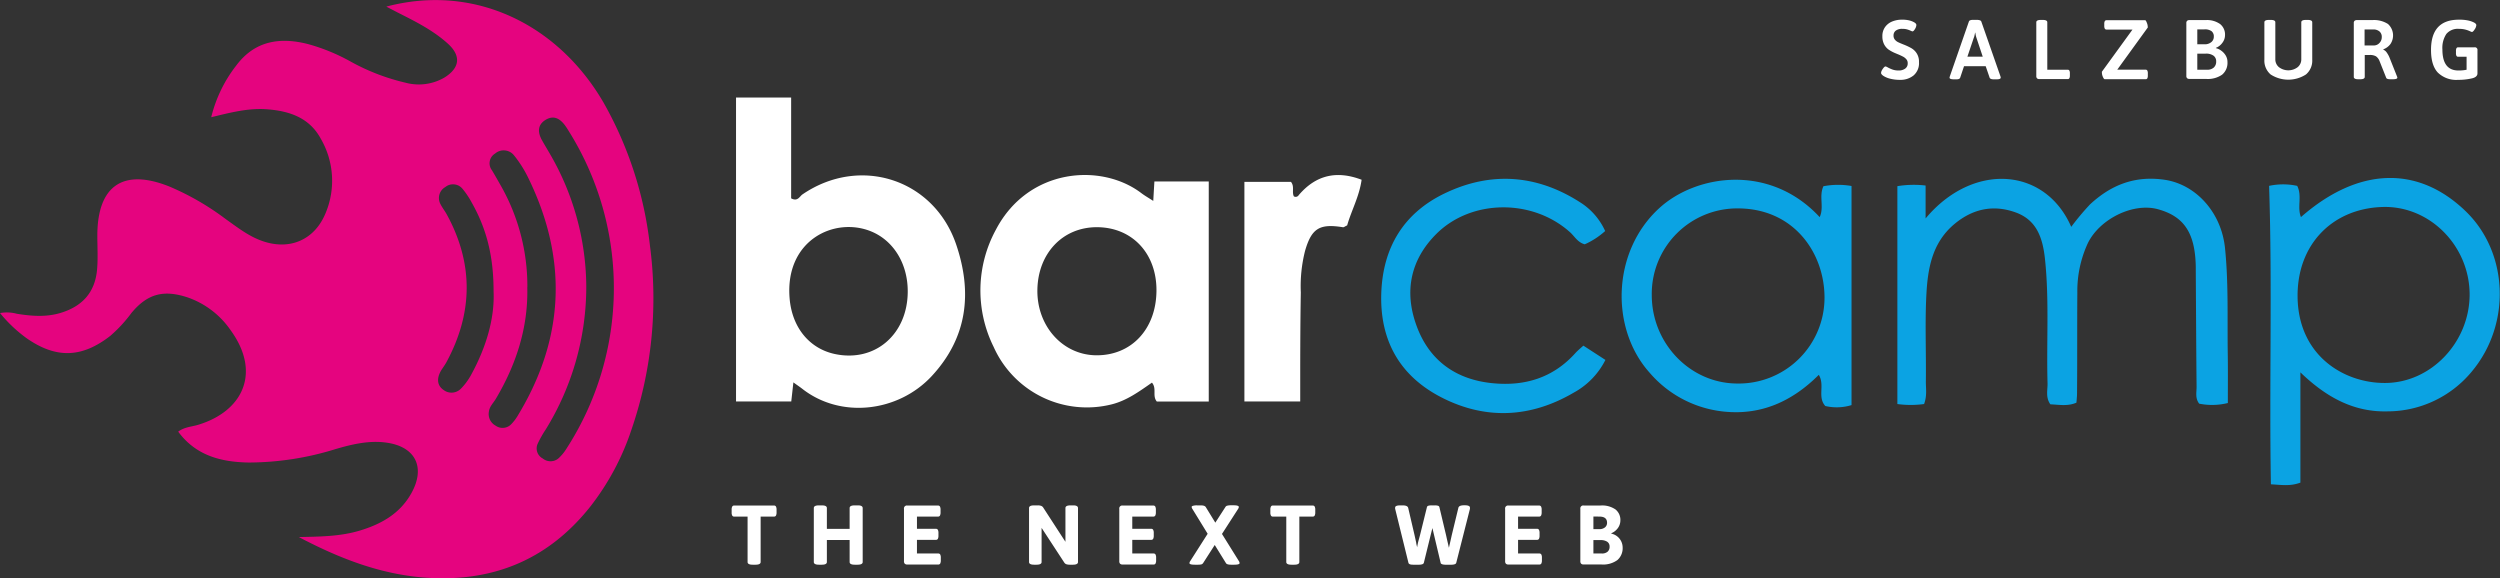 <svg id="Layer_1" data-name="Layer 1" xmlns="http://www.w3.org/2000/svg" viewBox="0 0 593.32 137.24"><rect x="0" y="0" width="593.32" height="137.24" fill="#333333" stroke="none"/><defs><style>.cls-2{fill:#fff}.cls-3{fill:#0ba3e3}</style></defs><path d="M74.91 359.54c4.93-.11 9.75-.12 14.45-1.53 5.08-1.53 9.52-4 12.22-8.81 3.52-6.24 1-11.25-6.17-12.11-4-.49-7.94.44-11.78 1.57A69.71 69.71 0 0163 341.85c-6.53-.11-12.52-1.63-16.72-7.33 1.47-1.1 3.15-1.15 4.7-1.61 10.58-3.18 15.12-12.32 7.73-22.48a20.59 20.59 0 00-10.17-7.76c-5.68-1.88-9.54-.91-13.35 3.68a32.88 32.88 0 01-5.07 5.48c-6.69 5.17-12.73 5.41-19.7.6A33 33 0 014 306.38a8.94 8.94 0 014 .17c3.46.55 6.92.84 10.38-.21 5.22-1.58 8.19-4.94 8.65-10.33.23-2.64.06-5.32.06-8 0-11.87 6.12-16.07 17.13-11.65a63 63 0 0113.35 7.72c2.82 2 5.57 4.19 9 5.31 6.37 2.08 12.08-.46 14.66-6.65A19.85 19.85 0 0080.12 265c-2.75-5.09-7.62-6.63-13-7-4.31-.28-8.47.8-13 1.9a32.42 32.42 0 016-12.35c4.4-5.83 10.37-6.71 17-5a45.51 45.51 0 0110.12 4.16 50.51 50.51 0 0013 5 12.12 12.12 0 009.17-1.19c3.69-2.26 4.1-5.15.89-8.06-3.48-3.16-7.67-5.26-11.83-7.36l-2.8-1.45c20.84-5.53 40.74 4.14 51.56 22.78a89 89 0 0111 33.86 95.8 95.8 0 01-4.36 43.71 60.61 60.61 0 01-9.87 18.42c-10.17 12.73-23.45 18-39.58 16.71-10.58-.87-20.2-4.69-29.51-9.59zM143.13 300a64.56 64.56 0 01-9.62 34 25.53 25.53 0 00-1.94 3.45 2.69 2.69 0 001.23 3.44 2.92 2.92 0 003.7 0 10.77 10.77 0 001.9-2.29 70.17 70.17 0 00.6-75.36c-.26-.42-.52-.85-.81-1.25-1.17-1.66-2.68-2.66-4.64-1.51s-2 2.9-1 4.75c.63 1.16 1.34 2.29 2 3.45a63.23 63.23 0 018.58 31.32zm-14 .23c.23 9.59-2.62 18.32-7.45 26.48-.59 1-1.5 1.82-1.65 3a3.13 3.13 0 001.57 3.38 2.85 2.85 0 003.68-.29 11.33 11.33 0 001.77-2.38c11.08-18.43 11.65-37.27 2.14-56.47a27.86 27.86 0 00-3.21-5 3.13 3.13 0 00-4.5-.42 2.69 2.69 0 00-.75 3.94c.69 1.14 1.34 2.3 2 3.46a48.23 48.23 0 016.42 24.28zm-8 1c0-8.43-1.69-14.9-5.18-21.06a19.39 19.39 0 00-2.21-3.3 2.9 2.9 0 00-4.06-.4 3 3 0 00-1.22 3.92c.43.9 1.07 1.69 1.55 2.56 6.42 11.73 6.24 23.44-.09 35.13-.48.88-1.16 1.65-1.56 2.55-.69 1.51-.55 3 .9 4a3.11 3.11 0 004.12-.31 14.53 14.53 0 002.37-3.19c3.6-6.54 5.67-13.46 5.38-19.92z" transform="translate(-3.99 -232.08)" fill="#e5047f"/><path class="cls-2" d="M178.67 255.22h13.08v23.93c1.54.84 2-.44 2.67-.92 13.62-9.33 31.28-3.69 36.54 12 3.79 11.29 2.67 21.92-5.84 31.1-7.94 8.56-21.59 10.2-30.76 3-.51-.4-1.05-.76-2.08-1.5-.18 1.67-.33 3-.5 4.52h-13.11zm40.75 46.16c.06-6.63-3.32-12.18-8.68-14.38-8.66-3.55-20.46 2.05-19.36 15.8.57 7.17 4.86 12.05 10.76 13.3 9.45 2.01 17.2-4.6 17.28-14.72zM277.69 279.76c.1-1.74.18-3.1.27-4.61h12.9v52.22h-12.33c-1.13-1.36.06-3.05-1.15-4.48-3 2.08-5.9 4.22-9.49 5.14a24.23 24.23 0 01-28.08-13.62 30.14 30.14 0 01.54-27.83c7.66-14.63 25-15.91 34.52-8.66.78.59 1.64 1.08 2.82 1.84zm-13.4 6.24c-8.06 0-13.94 6.17-14.1 14.81s6 15.54 14 15.59c8.3.05 14.14-6.18 14.26-15.19S272.64 286 264.29 286z" transform="translate(-3.99 -232.08)"/><path class="cls-3" d="M532.72 327.73a15.59 15.59 0 01-6.8.15c-1-1.3-.61-2.68-.62-4-.09-9.16-.13-18.32-.19-27.47v-1c-.14-8.15-2.86-12-9-13.68-5.94-1.62-13.89 2.38-16.65 8.13a27 27 0 00-2.46 11.62c-.06 8 0 16-.07 24 0 .65-.08 1.3-.14 2.16-2.09.92-4.18.47-6.19.4-1.18-1.67-.63-3.38-.67-5-.28-9.8.43-19.61-.6-29.41-.52-4.95-1.89-9.29-6.93-11.12-5.21-1.9-10.08-.95-14.45 2.64-5.59 4.6-6.51 11-6.81 17.55s0 13.32-.09 20c0 1.63.31 3.3-.42 5.27a23.52 23.52 0 01-6.34 0v-51.71a24.23 24.23 0 016.7-.15v7.81c11.19-13.39 28.36-12.23 34.56 2a60.65 60.65 0 014.45-5.32c5-4.64 10.65-6.88 17.68-5.86 7.36 1.07 13.5 7.65 14.37 16.24.83 8.14.54 16.28.64 24.42.07 3.98.03 7.96.03 12.33zM542.51 276.19a15.8 15.8 0 016.67 0c1.23 2.42-.07 5.05.89 7.41 13.51-11.84 27.64-12.37 39-1.48 10.23 9.76 11 26.8 1.57 38.11a26 26 0 01-20.12 9.48c-7.86.19-14.39-3.28-20.58-9.26v26.17c-2.39.9-4.47.54-7 .4-.42-23.61.36-47.02-.43-70.83zm47.59 25.67c-.06-11.37-9.38-20.95-20.58-20.66-11.95.32-20.41 8.9-20.25 21.38.19 13.92 11 20.4 20.67 20.39 10.99.03 20.22-9.71 20.16-21.11zM443.41 328.22a12 12 0 01-6.22.22c-1.94-2.15-.05-4.94-1.55-7.4-6.23 6.23-13.58 9.61-22.41 8.73a26.79 26.79 0 01-17.68-9.17c-9.46-10.48-9.06-28.81 2.23-39.12 8.81-8.06 26.28-10.62 38.07 2.13 1.11-2.34-.23-4.94.89-7.33a18.61 18.61 0 016.67-.06zm-26.87-46.68A20.29 20.29 0 00396 302.1c0 11.47 9.09 20.93 20.21 21A20.38 20.38 0 00437 302.73c0-10.59-7.23-21.12-20.46-21.19zM379.77 314.11l5.23 3.39a18.11 18.11 0 01-7.51 7.76c-10.23 6-20.92 6.51-31.39 1.14-9.87-5.07-14.69-13.49-14.29-24.83.4-10.85 5.37-18.9 14.93-23.54 10.92-5.3 21.9-4.59 32.25 2.06a15.66 15.66 0 015.95 6.82 18.4 18.4 0 01-4.84 3.15c-1.68-.44-2.4-1.87-3.47-2.84-8.87-8-23.41-7.93-31.74.36-6.15 6.13-7.65 13.6-4.79 21.59 2.9 8.22 9.14 12.91 17.9 13.83 7.7.82 14.5-1.17 19.85-7.1.53-.59 1.15-1.1 1.92-1.79z" transform="translate(-3.99 -232.08)"/><path class="cls-2" d="M312.57 327.36h-13.25v-52.12h11.05c.91 1.12.16 2.4.69 3.44a.85.85 0 001.17-.31c4-4.68 8.88-5.92 14.91-3.63-.56 4-2.45 7.36-3.43 10.83-.47.2-.78.48-1 .44-5.55-.9-7.45.25-9 5.63a34.2 34.2 0 00-1 9.87c-.15 8.49-.14 16.94-.14 25.85zM188.15 352.3a1.6 1.6 0 01.14.76v.62a1.63 1.63 0 01-.14.76.5.5 0 01-.46.24h-3.18v10.78c0 .42-.4.64-1.2.64h-.7c-.8 0-1.2-.22-1.2-.64v-10.78h-3.18a.48.48 0 01-.46-.24 1.51 1.51 0 01-.14-.76v-.62a1.49 1.49 0 01.14-.76.48.48 0 01.46-.24h9.46a.5.5 0 01.46.24zM208.73 352.66v12.8c0 .42-.4.64-1.2.64h-.7c-.8 0-1.2-.22-1.2-.64v-5.22h-5.4v5.22c0 .42-.4.64-1.2.64h-.7c-.8 0-1.2-.22-1.2-.64v-12.8c0-.43.4-.64 1.2-.64h.7c.8 0 1.2.21 1.2.64v4.94h5.4v-4.94c0-.43.4-.64 1.2-.64h.7c.8-.02 1.2.21 1.2.64zM227.07 352.3a1.6 1.6 0 01.14.76v.62a1.63 1.63 0 01-.14.76.5.5 0 01-.46.24h-5v2.9h4.5a.5.5 0 01.46.24 1.6 1.6 0 01.14.76v.62a1.63 1.63 0 01-.14.76.5.5 0 01-.46.24h-4.5v3.24h5.06a.5.5 0 01.46.24 1.6 1.6 0 01.14.76v.62a1.63 1.63 0 01-.14.76.5.5 0 01-.46.24h-7.34a.85.85 0 01-.61-.19.83.83 0 01-.19-.61v-12.4a.69.69 0 01.8-.8h7.32a.5.5 0 01.42.24zM259.83 352.66v12.8c0 .42-.4.64-1.2.64h-.76a2.57 2.57 0 01-.8-.11 1 1 0 01-.52-.43l-5.36-8.2v8.1c0 .42-.4.64-1.2.64h-.58c-.8 0-1.2-.22-1.2-.64v-12.8c0-.43.4-.64 1.2-.64h.86a2.34 2.34 0 01.8.11 1 1 0 01.52.43l4.72 7.28.54.82v-8c0-.43.4-.64 1.2-.64h.58c.8-.02 1.2.21 1.2.64zM278.17 352.3a1.6 1.6 0 01.14.76v.62a1.63 1.63 0 01-.14.76.5.5 0 01-.46.24h-5v2.9h4.5a.5.5 0 01.46.24 1.6 1.6 0 01.14.76v.62a1.63 1.63 0 01-.14.76.5.5 0 01-.46.24h-4.5v3.24h5.06a.5.5 0 01.46.24 1.6 1.6 0 01.14.76v.62a1.63 1.63 0 01-.14.76.5.5 0 01-.46.24h-7.34a.85.85 0 01-.61-.19.83.83 0 01-.19-.61v-12.4a.69.69 0 01.8-.8h7.32a.5.5 0 01.42.24zM298 352.4a1 1 0 01-.2.5l-3.8 5.9 4 6.42a1 1 0 01.18.5c0 .25-.42.38-1.26.38h-.78c-.66 0-1.06-.13-1.2-.38l-2.66-4.3-2.76 4.3a.74.74 0 01-.43.31 3.81 3.81 0 01-.79.07h-.76c-.84 0-1.26-.13-1.26-.38a1 1 0 01.2-.5l4.12-6.46-3.6-5.86a1.13 1.13 0 01-.2-.5c0-.12.1-.22.32-.28a3.29 3.29 0 011-.1h.82c.65 0 1 .12 1.2.38l2.28 3.72 2.4-3.72a.67.67 0 01.44-.31 3.13 3.13 0 01.74-.09h.78c.79 0 1.22.14 1.22.4zM316 352.3a1.6 1.6 0 01.14.76v.62a1.63 1.63 0 01-.14.76.5.5 0 01-.46.24h-3.18v10.78c0 .42-.4.64-1.2.64h-.7c-.8 0-1.2-.22-1.2-.64v-10.78h-3.18a.48.48 0 01-.46-.24 1.51 1.51 0 01-.14-.76v-.62a1.49 1.49 0 01.14-.76.48.48 0 01.46-.24h9.46a.5.5 0 01.46.24zM352.85 352.54v.3l-3.26 12.84a.55.55 0 01-.36.31 2.26 2.26 0 01-.74.11H347a2.28 2.28 0 01-.75-.11c-.21-.08-.33-.18-.35-.31l-1.64-6.92-.32-1.36-.34 1.36-1.7 6.92a.55.55 0 01-.36.31 2.26 2.26 0 01-.74.11h-1.44c-.67 0-1-.14-1.1-.42l-3.16-12.84a.87.87 0 010-.3c0-.35.41-.52 1.24-.52h.52c.8 0 1.24.2 1.34.62l1.5 6.44.4 1.82c0 .22.11.58.22 1.06a13.54 13.54 0 01.39-1.81l.29-1.07 1.64-6.64a.46.46 0 01.33-.33 2.52 2.52 0 01.77-.09h.76a2.57 2.57 0 01.77.09.46.46 0 01.33.33l1.58 6.64c.22 1 .45 2 .68 3l.4-1.76.28-1.26 1.56-6.44c.09-.42.54-.62 1.34-.62h.22c.77 0 1.19.19 1.19.54zM369.73 352.3a1.6 1.6 0 01.14.76v.62a1.63 1.63 0 01-.14.76.5.5 0 01-.46.24h-5v2.9h4.5a.5.5 0 01.46.24 1.6 1.6 0 01.14.76v.62a1.63 1.63 0 01-.14.76.5.5 0 01-.46.24h-4.5v3.24h5.06a.5.5 0 01.46.24 1.6 1.6 0 01.14.76v.62a1.63 1.63 0 01-.14.76.5.5 0 01-.46.24H362a.85.85 0 01-.61-.19.83.83 0 01-.19-.61v-12.4a.69.69 0 01.8-.8h7.32a.5.5 0 01.41.24zM387.41 353a3.17 3.17 0 011.14 2.6 3.09 3.09 0 01-.61 1.83 3.67 3.67 0 01-1.55 1.21v.08a3.39 3.39 0 012.7 3.28 3.73 3.73 0 01-1.25 3 5.74 5.74 0 01-3.75 1.05h-4.24a.85.85 0 01-.61-.19.83.83 0 01-.19-.61v-12.4a.69.69 0 01.8-.8h4a5.58 5.58 0 013.56.95zm-5.26 1.66v3h1.38a2.06 2.06 0 001.37-.42 1.38 1.38 0 00.49-1.08c0-1-.61-1.48-1.82-1.48zm0 5.6v3.18h2a2 2 0 001.36-.42 1.51 1.51 0 00.48-1.2 1.34 1.34 0 00-.56-1.17 2.8 2.8 0 00-1.6-.39zM457 236.9a4.6 4.6 0 011.3.49c.34.2.5.41.5.64a2 2 0 01-.33.93c-.22.38-.42.57-.61.57a2.13 2.13 0 01-.38-.14 6.14 6.14 0 00-.88-.33 3.9 3.9 0 00-1.1-.13 2.47 2.47 0 00-1.6.43 1.4 1.4 0 00-.52 1.11 1.49 1.49 0 00.3 1 2.28 2.28 0 00.74.6c.3.15.73.33 1.3.56a13.88 13.88 0 011.9.89 3.75 3.75 0 011.27 1.24 3.66 3.66 0 01.53 2.07 3.82 3.82 0 01-1.28 3.15 4.89 4.89 0 01-3.22 1.05 9.26 9.26 0 01-2.33-.27 5.28 5.28 0 01-1.6-.66c-.38-.26-.57-.5-.57-.71a1.49 1.49 0 01.19-.62 3.8 3.8 0 01.44-.64c.17-.19.31-.28.43-.28a1.43 1.43 0 01.48.2 8.09 8.09 0 001.22.55 4.33 4.33 0 001.42.21 2.57 2.57 0 001.52-.43 1.47 1.47 0 00.62-1.31 1.34 1.34 0 00-.32-.92 2.62 2.62 0 00-.79-.63 14.31 14.31 0 00-1.33-.61l-.62-.26a8.72 8.72 0 01-1.54-.85 3.62 3.62 0 01-1-1.21 4.07 4.07 0 01-.41-1.92 3.62 3.62 0 01.63-2.15 3.82 3.82 0 011.68-1.33 6 6 0 012.33-.44 6.92 6.92 0 011.63.15zM474.21 237.19l4.54 13a1 1 0 01.06.32c0 .27-.32.4-1 .4h-.62c-.57 0-.9-.13-1-.38l-.94-2.74h-5.14l-.92 2.74c-.09.25-.38.38-.88.38h-.54c-.73 0-1.1-.13-1.1-.4a2.52 2.52 0 01.08-.34l4.52-13c.1-.25.44-.38 1-.38h.88c.64.02.97.15 1.06.4zm-1.5 2.66c0 .07 0 .23-.09.5a2.88 2.88 0 01-.21.74l-1.5 4.44h3.64l-1.48-4.44a6.38 6.38 0 01-.28-1.24zM489.87 237.37v11.26h4.84a.43.43 0 01.4.2 1.33 1.33 0 01.12.66v.5a1.33 1.33 0 01-.12.66.43.43 0 01-.4.2H488a.81.81 0 01-.56-.17.73.73 0 01-.18-.55v-12.76c0-.37.36-.56 1.06-.56h.48c.72 0 1.07.19 1.07.56zM513.48 237.44a2.66 2.66 0 01.23 1 .34.34 0 010 .18l-7.24 10h6.74a.42.42 0 01.4.21 1.4 1.4 0 01.12.67v.5a1.4 1.4 0 01-.12.67.42.42 0 01-.4.21h-9.7c-.14 0-.29-.19-.45-.56a2.65 2.65 0 01-.23-1 .93.93 0 010-.22l7.26-10h-6.16a.46.46 0 01-.41-.21 1.38 1.38 0 01-.13-.67v-.46a1.38 1.38 0 01.13-.67.46.46 0 01.41-.21h9.14c.12-.03.26.17.41.56zM530.9 237.8a3.17 3.17 0 011.15 2.59 3 3 0 01-.63 1.85 3.37 3.37 0 01-1.53 1.19v.08a3.35 3.35 0 011.2.55 3.84 3.84 0 011.09 1.14 2.94 2.94 0 01.45 1.61 3.62 3.62 0 01-1.28 3 5.94 5.94 0 01-3.8 1h-3.94a.81.81 0 01-.56-.17.73.73 0 01-.18-.55v-12.52a.73.73 0 01.18-.55.81.81 0 01.56-.17h3.82a5.36 5.36 0 013.47.95zm-5.43 1.25v3.54h1.72a2.38 2.38 0 001.6-.51 1.62 1.62 0 00.6-1.29 1.57 1.57 0 00-.54-1.31 2.62 2.62 0 00-1.66-.43zm0 5.76v3.82h2.32a2.26 2.26 0 001.59-.52 1.86 1.86 0 00.57-1.44 1.61 1.61 0 00-.64-1.38 3 3 0 00-1.86-.48zM552.75 237.37v8.88a4.28 4.28 0 01-1.49 3.5 7.72 7.72 0 01-8.39 0 4.33 4.33 0 01-1.48-3.5v-8.88c0-.37.36-.56 1.06-.56h.48c.71 0 1.06.19 1.06.56v8.76a2.38 2.38 0 00.87 1.9 3.67 3.67 0 004.42 0 2.38 2.38 0 00.87-1.9v-8.76c0-.37.36-.56 1.06-.56h.48c.71 0 1.06.19 1.06.56zM570.72 237.77a3.66 3.66 0 01.59 4.76 3.72 3.72 0 01-1.7 1.26v.08a1.82 1.82 0 01.84.71 5.84 5.84 0 01.72 1.37l1.68 4.22a1.16 1.16 0 01.1.34c0 .25-.36.38-1.08.38h-.58c-.6 0-.94-.13-1-.38l-1.56-3.92a2.47 2.47 0 00-.85-1.14 2.83 2.83 0 00-1.51-.32h-1.16v5.2c0 .37-.35.56-1.06.56h-.48c-.7 0-1.06-.19-1.06-.56v-12.76a.73.73 0 01.18-.55.81.81 0 01.56-.17H567a6.12 6.12 0 013.72.92zm-5.55 1.3v3.8h2.18a1.78 1.78 0 001.34-.58 1.92 1.92 0 00.56-1.4 1.66 1.66 0 00-.55-1.35 2.22 2.22 0 00-1.49-.47zM589.47 236.89a6.11 6.11 0 011.59.49c.42.21.63.43.63.67a2.06 2.06 0 01-.39 1c-.26.41-.48.62-.67.62a2.81 2.81 0 01-.51-.21 6.44 6.44 0 00-1.08-.37 5.85 5.85 0 00-1.47-.16 3.53 3.53 0 00-3 1.22 6 6 0 00-.93 3.66q0 5 3.8 5a9 9 0 001.94-.18v-3.08h-2a.43.43 0 01-.4-.21 1.36 1.36 0 01-.12-.65v-.52a1.36 1.36 0 01.12-.65.43.43 0 01.4-.21h3.86a.62.62 0 01.72.74v5.46c0 .57-.47 1-1.41 1.19a14 14 0 01-3.17.33 6.26 6.26 0 01-4.84-1.74q-1.61-1.74-1.6-5.38 0-7.16 6.62-7.16a10.13 10.13 0 011.91.14z" transform="translate(-3.99 -232.08)"/></svg>